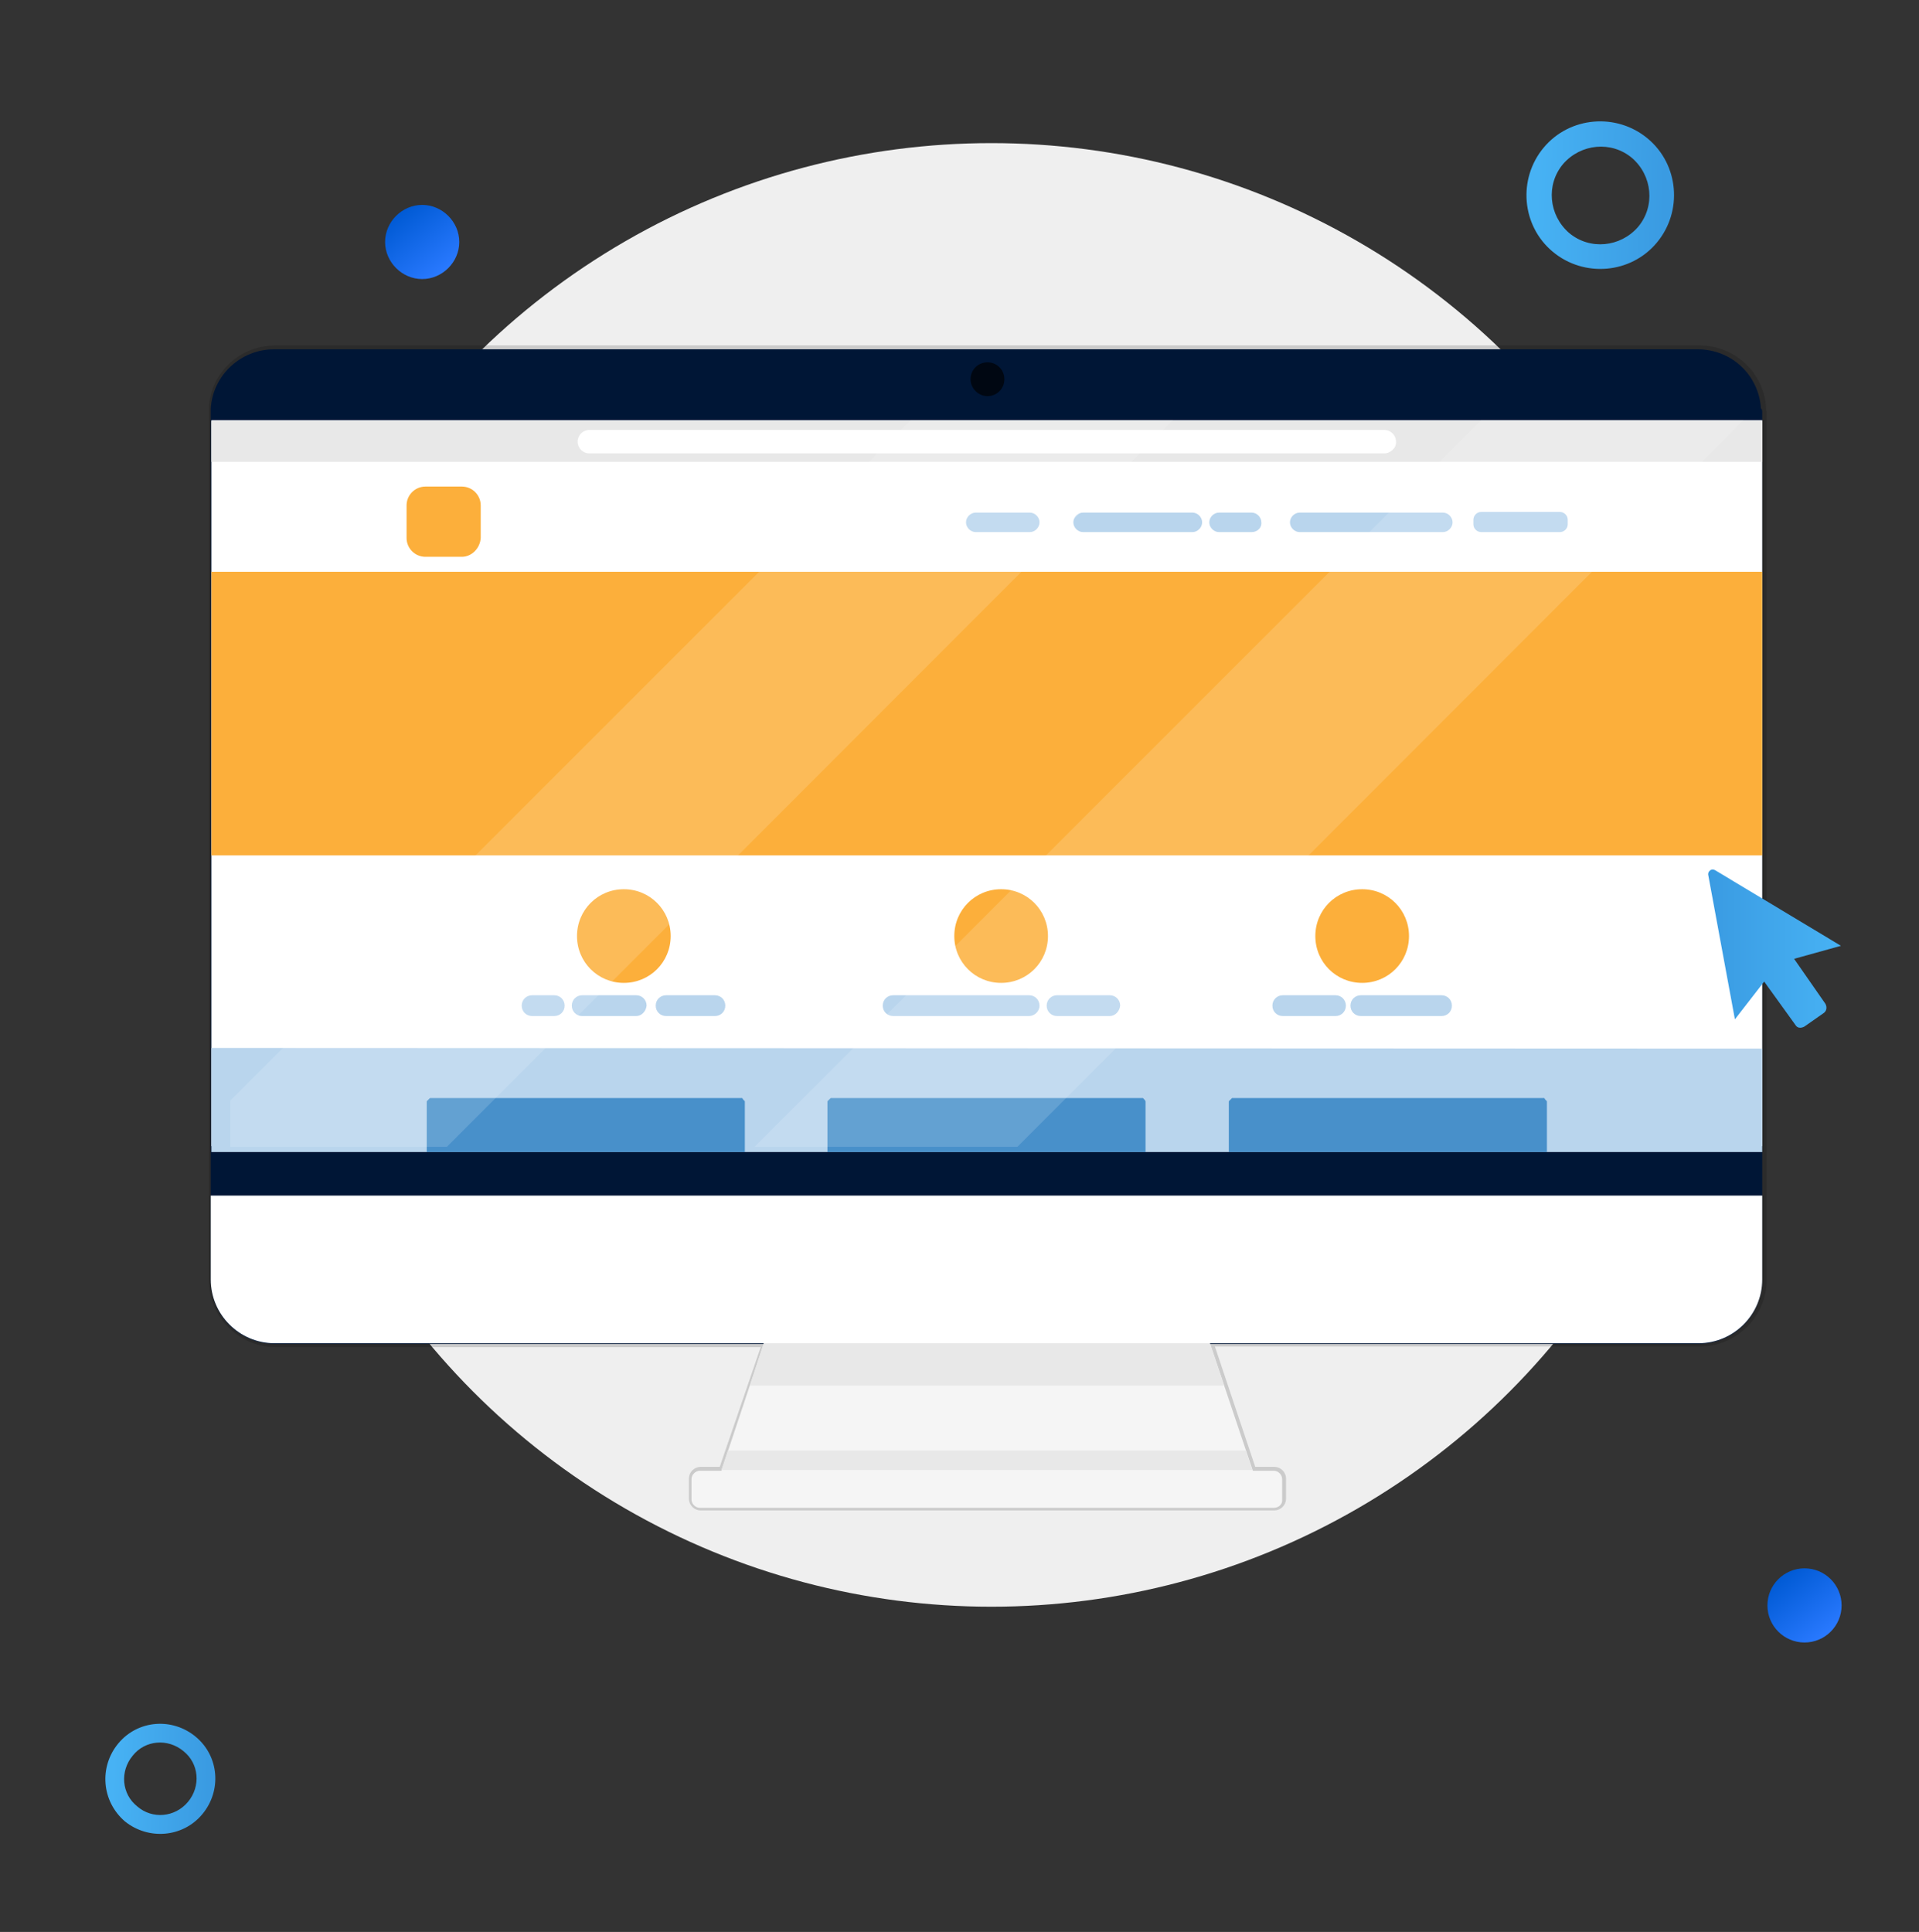 <?xml version="1.0" encoding="utf-8"?>
<!-- Generator: Adobe Illustrator 22.1.0, SVG Export Plug-In . SVG Version: 6.00 Build 0)  -->
<svg version="1.1" id="Layer_1" xmlns="http://www.w3.org/2000/svg" xmlns:xlink="http://www.w3.org/1999/xlink" x="0px" y="0px"
	 viewBox="0 0 295 297" style="enable-background:new 0 0 295 297;" xml:space="preserve">
<rect x="0" y="0" width="295" height="297" fill="#333333" stroke="none"/>
<style type="text/css">
	.st0{fill:#EFEFEF;}
	.st1{fill:url(#SVGID_1_);}
	.st2{fill:url(#SVGID_2_);}
	.st3{fill:url(#SVGID_3_);}
	.st4{fill:url(#SVGID_4_);}
	.st5{opacity:0.15;fill:none;stroke:#000000;stroke-miterlimit:10;}
	.st6{fill:#F5F5F5;}
	.st7{fill:#001636;}
	.st8{fill:#FFFFFF;}
	.st9{fill:#000712;}
	.st10{fill:#E8E8E8;}
	.st11{fill:#B9D5ED;}
	.st12{fill:#FCAF3B;}
	.st13{fill:#4890CA;}
	.st14{opacity:0.15;fill:#FFFFFF;}
	.st15{fill:url(#SVGID_5_);}
</style>
<circle class="st0" cx="152.4" cy="134.5" r="112.5"/>
<linearGradient id="SVGID_1_" gradientUnits="userSpaceOnUse" x1="61.357" y1="32.717" x2="68.397" y2="41.677">
	<stop  offset="0" style="stop-color:#005AD4"/>
	<stop  offset="0.99" style="stop-color:#2979FF"/>
</linearGradient>
<path class="st1" d="M70.6,37.2c0,3.1-2.6,5.7-5.7,5.7s-5.7-2.6-5.7-5.7c0-3.1,2.6-5.7,5.7-5.7S70.6,34.1,70.6,37.2z"/>
<linearGradient id="SVGID_2_" gradientUnits="userSpaceOnUse" x1="273.857" y1="242.323" x2="280.897" y2="251.283">
	<stop  offset="0" style="stop-color:#005AD4"/>
	<stop  offset="0.99" style="stop-color:#2979FF"/>
</linearGradient>
<circle class="st2" cx="277.4" cy="246.8" r="5.7"/>
<g>
	
		<linearGradient id="SVGID_3_" gradientUnits="userSpaceOnUse" x1="938.219" y1="87.333" x2="950.409" y2="102.848" gradientTransform="matrix(-0.642 0.767 -0.767 -0.642 925.262 -632.922)">
		<stop  offset="0" style="stop-color:#3A9BE2"/>
		<stop  offset="1" style="stop-color:#47B2F4"/>
	</linearGradient>
	<path class="st3" d="M237.3,22.7c4-4.8,11.2-5.4,16-1.4c4.8,4,5.4,11.2,1.4,16c-4,4.8-11.2,5.4-16,1.4
		C233.9,34.7,233.3,27.5,237.3,22.7z M251.8,34.9c2.7-3.2,2.2-7.9-0.9-10.6c-3.2-2.7-7.9-2.2-10.6,0.9c-2.7,3.2-2.2,7.9,0.9,10.6
		C244.4,38.5,249.1,38,251.8,34.9z"/>
</g>
<g>
	
		<linearGradient id="SVGID_4_" gradientUnits="userSpaceOnUse" x1="1268.557" y1="102.845" x2="1277.597" y2="114.35" gradientTransform="matrix(-0.642 0.767 -0.767 -0.642 925.262 -632.922)">
		<stop  offset="0" style="stop-color:#3A9BE2"/>
		<stop  offset="1" style="stop-color:#47B2F4"/>
	</linearGradient>
	<path class="st4" d="M18.2,268c3-3.6,8.3-4,11.9-1c3.6,3,4,8.3,1,11.9c-3,3.6-8.3,4-11.9,1.1C15.6,276.9,15.2,271.6,18.2,268z
		 M28.9,277c2-2.4,1.7-5.9-0.7-7.8c-2.4-2-5.9-1.7-7.8,0.7c-2,2.4-1.7,5.9,0.7,7.8C23.4,279.7,26.9,279.4,28.9,277z"/>
</g>
<g id="XMLID_11_">
	<path id="XMLID_406_" class="st5" d="M271,62.7c-0.3-5.1-4.6-9.1-9.7-9.1H42.3c-5.2,0-9.4,4-9.7,9.1c0,0.2,0,0.4,0,0.6v1.3v0.6V71
		v17.2v43.4v29.6v15.1v0.8v6.8v12.9c0,5.4,4.4,9.8,9.8,9.8h75.2l0,0.1L111,226h-3.3c-0.7,0-1.3,0.6-1.3,1.3v3.1
		c0,0.7,0.6,1.3,1.3,1.3h88.2c0.7,0,1.3-0.6,1.3-1.3v-3.1c0-0.7-0.6-1.3-1.3-1.3h-3.3l-6.5-19.4l0-0.1h75.2c5.4,0,9.8-4.4,9.8-9.8
		v-12.9v-6.8v-0.8v-15.1v-29.6V88.1V71v-5.7v-0.6v-1.3C271,63.2,271,62.9,271,62.7z"/>
	<g id="XMLID_1_">
		<polygon id="XMLID_115_" class="st6" points="193.6,229.1 109.9,229.1 121.2,195.2 182.2,195.2 		"/>
		<path id="XMLID_39_" class="st7" d="M270.9,63.4v133.4c0,5.4-4.4,9.8-9.8,9.8H42.2c-5.4,0-9.8-4.4-9.8-9.8V63.4c0-0.2,0-0.4,0-0.6
			c0.3-5.1,4.6-9.1,9.7-9.1h218.9c5.2,0,9.4,4,9.7,9.1C270.9,62.9,270.9,63.2,270.9,63.4z"/>
		<path id="XMLID_37_" class="st8" d="M270.9,183.8v12.9c0,5.4-4.4,9.8-9.8,9.8H42.2c-5.4,0-9.8-4.4-9.8-9.8v-12.9H270.9z"/>
		<path id="XMLID_36_" class="st8" d="M270.9,65.2v111H32.5v-111c0-0.2,0-0.4,0-0.6h238.4C270.9,64.8,270.9,65,270.9,65.2z"/>
		<path id="XMLID_35_" class="st9" d="M154.4,58.3c0,1.5-1.2,2.6-2.6,2.6s-2.6-1.2-2.6-2.6c0-1.5,1.2-2.6,2.6-2.6
			S154.4,56.8,154.4,58.3z"/>
		<path id="XMLID_34_" class="st6" d="M195.8,231.8h-88.2c-0.7,0-1.3-0.6-1.3-1.3v-3.1c0-0.7,0.6-1.3,1.3-1.3h88.2
			c0.7,0,1.3,0.6,1.3,1.3v3.1C197.2,231.2,196.6,231.8,195.8,231.8z"/>
		<polygon id="XMLID_32_" class="st10" points="188.2,213 115.3,213 117.4,206.5 186,206.5 		"/>
		<polygon id="XMLID_31_" class="st10" points="192.5,226 110.9,226 111.9,223 191.5,223 		"/>
		<path id="XMLID_30_" class="st10" d="M270.9,64.7V71H32.5v-6.3c0,0,0,0,0,0L270.9,64.7C270.9,64.6,270.9,64.6,270.9,64.7z"/>
		<path id="XMLID_28_" class="st8" d="M212.8,69.7H90.6c-1,0-1.8-0.8-1.8-1.8l0,0c0-1,0.8-1.8,1.8-1.8h122.2c1,0,1.8,0.8,1.8,1.8
			l0,0C214.7,68.8,213.8,69.7,212.8,69.7z"/>
		<path id="XMLID_27_" class="st11" d="M270.9,161.2v15.9H32.5v-15.9c0,0,0-0.1,0-0.1L270.9,161.2
			C270.9,161.1,270.9,161.2,270.9,161.2z"/>
		<g id="XMLID_52_">
			<g id="XMLID_51_">
				<path id="XMLID_26_" class="st12" d="M161.1,143.9c0,4-3.2,7.2-7.2,7.2c-4,0-7.2-3.2-7.2-7.2c0-4,3.2-7.2,7.2-7.2
					C157.9,136.7,161.1,139.9,161.1,143.9z"/>
				<g id="XMLID_48_">
					<path id="XMLID_42_" class="st11" d="M158.2,156.2h-20.9c-0.9,0-1.6-0.7-1.6-1.6l0,0c0-0.9,0.7-1.6,1.6-1.6h20.9
						c0.9,0,1.6,0.7,1.6,1.6l0,0C159.8,155.5,159,156.2,158.2,156.2z"/>
					<path id="XMLID_43_" class="st11" d="M170.6,156.2h-8.1c-0.9,0-1.6-0.7-1.6-1.6l0,0c0-0.9,0.7-1.6,1.6-1.6h8.1
						c0.9,0,1.6,0.7,1.6,1.6l0,0C172.1,155.5,171.4,156.2,170.6,156.2z"/>
				</g>
			</g>
			<g id="XMLID_50_">
				<path id="XMLID_29_" class="st12" d="M216.6,143.9c0,4-3.2,7.2-7.2,7.2c-4,0-7.2-3.2-7.2-7.2c0-4,3.2-7.2,7.2-7.2
					C213.4,136.7,216.6,139.9,216.6,143.9z"/>
				<g id="XMLID_49_">
					<path id="XMLID_44_" class="st11" d="M205.3,156.2h-8.1c-0.9,0-1.6-0.7-1.6-1.6l0,0c0-0.9,0.7-1.6,1.6-1.6h8.1
						c0.9,0,1.6,0.7,1.6,1.6l0,0C206.9,155.5,206.2,156.2,205.3,156.2z"/>
					<path id="XMLID_45_" class="st11" d="M221.6,156.2h-12.4c-0.9,0-1.6-0.7-1.6-1.6l0,0c0-0.9,0.7-1.6,1.6-1.6h12.4
						c0.9,0,1.6,0.7,1.6,1.6l0,0C223.2,155.5,222.5,156.2,221.6,156.2z"/>
				</g>
			</g>
			<g id="XMLID_47_">
				<path id="XMLID_25_" class="st12" d="M103.1,143.9c0,4-3.2,7.2-7.2,7.2c-4,0-7.2-3.2-7.2-7.2c0-4,3.2-7.2,7.2-7.2
					C99.9,136.7,103.1,139.9,103.1,143.9z"/>
				<g id="XMLID_24_">
					<path id="XMLID_33_" class="st11" d="M97.8,156.2h-8.3c-0.9,0-1.6-0.7-1.6-1.6l0,0c0-0.9,0.7-1.6,1.6-1.6h8.3
						c0.9,0,1.6,0.7,1.6,1.6l0,0C99.3,155.5,98.6,156.2,97.8,156.2z"/>
					<path id="XMLID_41_" class="st11" d="M85.2,156.2h-3.4c-0.9,0-1.6-0.7-1.6-1.6l0,0c0-0.9,0.7-1.6,1.6-1.6h3.4
						c0.9,0,1.6,0.7,1.6,1.6l0,0C86.8,155.5,86.1,156.2,85.2,156.2z"/>
					<path id="XMLID_40_" class="st11" d="M109.9,156.2h-7.5c-0.9,0-1.6-0.7-1.6-1.6l0,0c0-0.9,0.7-1.6,1.6-1.6h7.5
						c0.9,0,1.6,0.7,1.6,1.6l0,0C111.5,155.5,110.8,156.2,109.9,156.2z"/>
				</g>
			</g>
		</g>
		<g id="XMLID_46_">
			<path id="XMLID_38_" class="st13" d="M114.5,169.3v7.8H65.6v-7.8c0.2-0.2,0.3-0.3,0.5-0.5h48C114.2,169,114.3,169.1,114.5,169.3z
				"/>
			<path id="XMLID_53_" class="st13" d="M176.1,169.3v7.8h-48.9v-7.8c0.2-0.2,0.3-0.3,0.5-0.5h48C175.9,169,176,169.1,176.1,169.3z"
				/>
			<path id="XMLID_23_" class="st13" d="M237.8,169.3v7.8h-48.9v-7.8c0.2-0.2,0.3-0.3,0.5-0.5h48C237.5,169,237.6,169.1,237.8,169.3
				z"/>
		</g>
		<g id="XMLID_13_">
			<path id="XMLID_22_" class="st12" d="M71,85.6h-5.6c-1.6,0-2.9-1.3-2.9-2.9v-5c0-1.6,1.3-2.9,2.9-2.9H71c1.6,0,2.9,1.3,2.9,2.9v5
				C73.8,84.3,72.5,85.6,71,85.6z"/>
			<g id="XMLID_14_">
				<path id="XMLID_21_" class="st11" d="M158.3,81.8H150c-0.8,0-1.5-0.7-1.5-1.5l0,0c0-0.8,0.7-1.5,1.5-1.5h8.3
					c0.8,0,1.5,0.7,1.5,1.5l0,0C159.8,81.1,159.1,81.8,158.3,81.8z"/>
				<path id="XMLID_20_" class="st11" d="M221.8,81.8h-22c-0.8,0-1.5-0.7-1.5-1.5l0,0c0-0.8,0.7-1.5,1.5-1.5h22
					c0.8,0,1.5,0.7,1.5,1.5l0,0C223.3,81.1,222.6,81.8,221.8,81.8z"/>
				<path id="XMLID_19_" class="st11" d="M239.8,81.8h-12.1c-0.6,0-1.2-0.5-1.2-1.2v-0.7c0-0.6,0.5-1.2,1.2-1.2h12.1
					c0.6,0,1.2,0.5,1.2,1.2v0.7C241,81.3,240.4,81.8,239.8,81.8z"/>
				<g id="XMLID_16_">
					<path id="XMLID_18_" class="st11" d="M183.3,81.8h-16.8c-0.8,0-1.5-0.7-1.5-1.5l0,0c0-0.8,0.7-1.5,1.5-1.5h16.8
						c0.8,0,1.5,0.7,1.5,1.5l0,0C184.8,81.1,184.1,81.8,183.3,81.8z"/>
					<path id="XMLID_17_" class="st11" d="M192.4,81.8h-5c-0.8,0-1.5-0.7-1.5-1.5l0,0c0-0.8,0.7-1.5,1.5-1.5h5
						c0.8,0,1.5,0.7,1.5,1.5l0,0C194,81.1,193.3,81.8,192.4,81.8z"/>
				</g>
			</g>
		</g>
		<g id="XMLID_5_">
			<path id="XMLID_15_" class="st12" d="M270.9,88.1v43.4H32.5V88.1c0-0.1,0-0.2,0-0.2h238.4C270.9,88,270.9,88.1,270.9,88.1z"/>
		</g>
		<g id="XMLID_2_">
			<polygon id="XMLID_4_" class="st14" points="180.3,64.6 68.7,176.3 35.4,176.3 35.4,169.2 140,64.6 			"/>
			<polygon id="XMLID_3_" class="st14" points="268,64.6 156.4,176.3 116,176.3 227.7,64.6 			"/>
		</g>
	</g>
</g>
<linearGradient id="SVGID_5_" gradientUnits="userSpaceOnUse" x1="262.524" y1="145.845" x2="282.92" y2="145.845">
	<stop  offset="0" style="stop-color:#3A9BE2"/>
	<stop  offset="1" style="stop-color:#47B2F4"/>
</linearGradient>
<path class="st15" d="M266.7,156.7l-4.1-22.2c0,0-0.1-0.4,0.3-0.7c0,0,0.3-0.3,0.8,0l19.3,11.6l-7.2,2l4.8,6.9c0,0,0.5,0.8-0.2,1.4
	l-3,2.1c0,0-0.8,0.5-1.3-0.1l-4.9-6.8L266.7,156.7z"/>
</svg>
